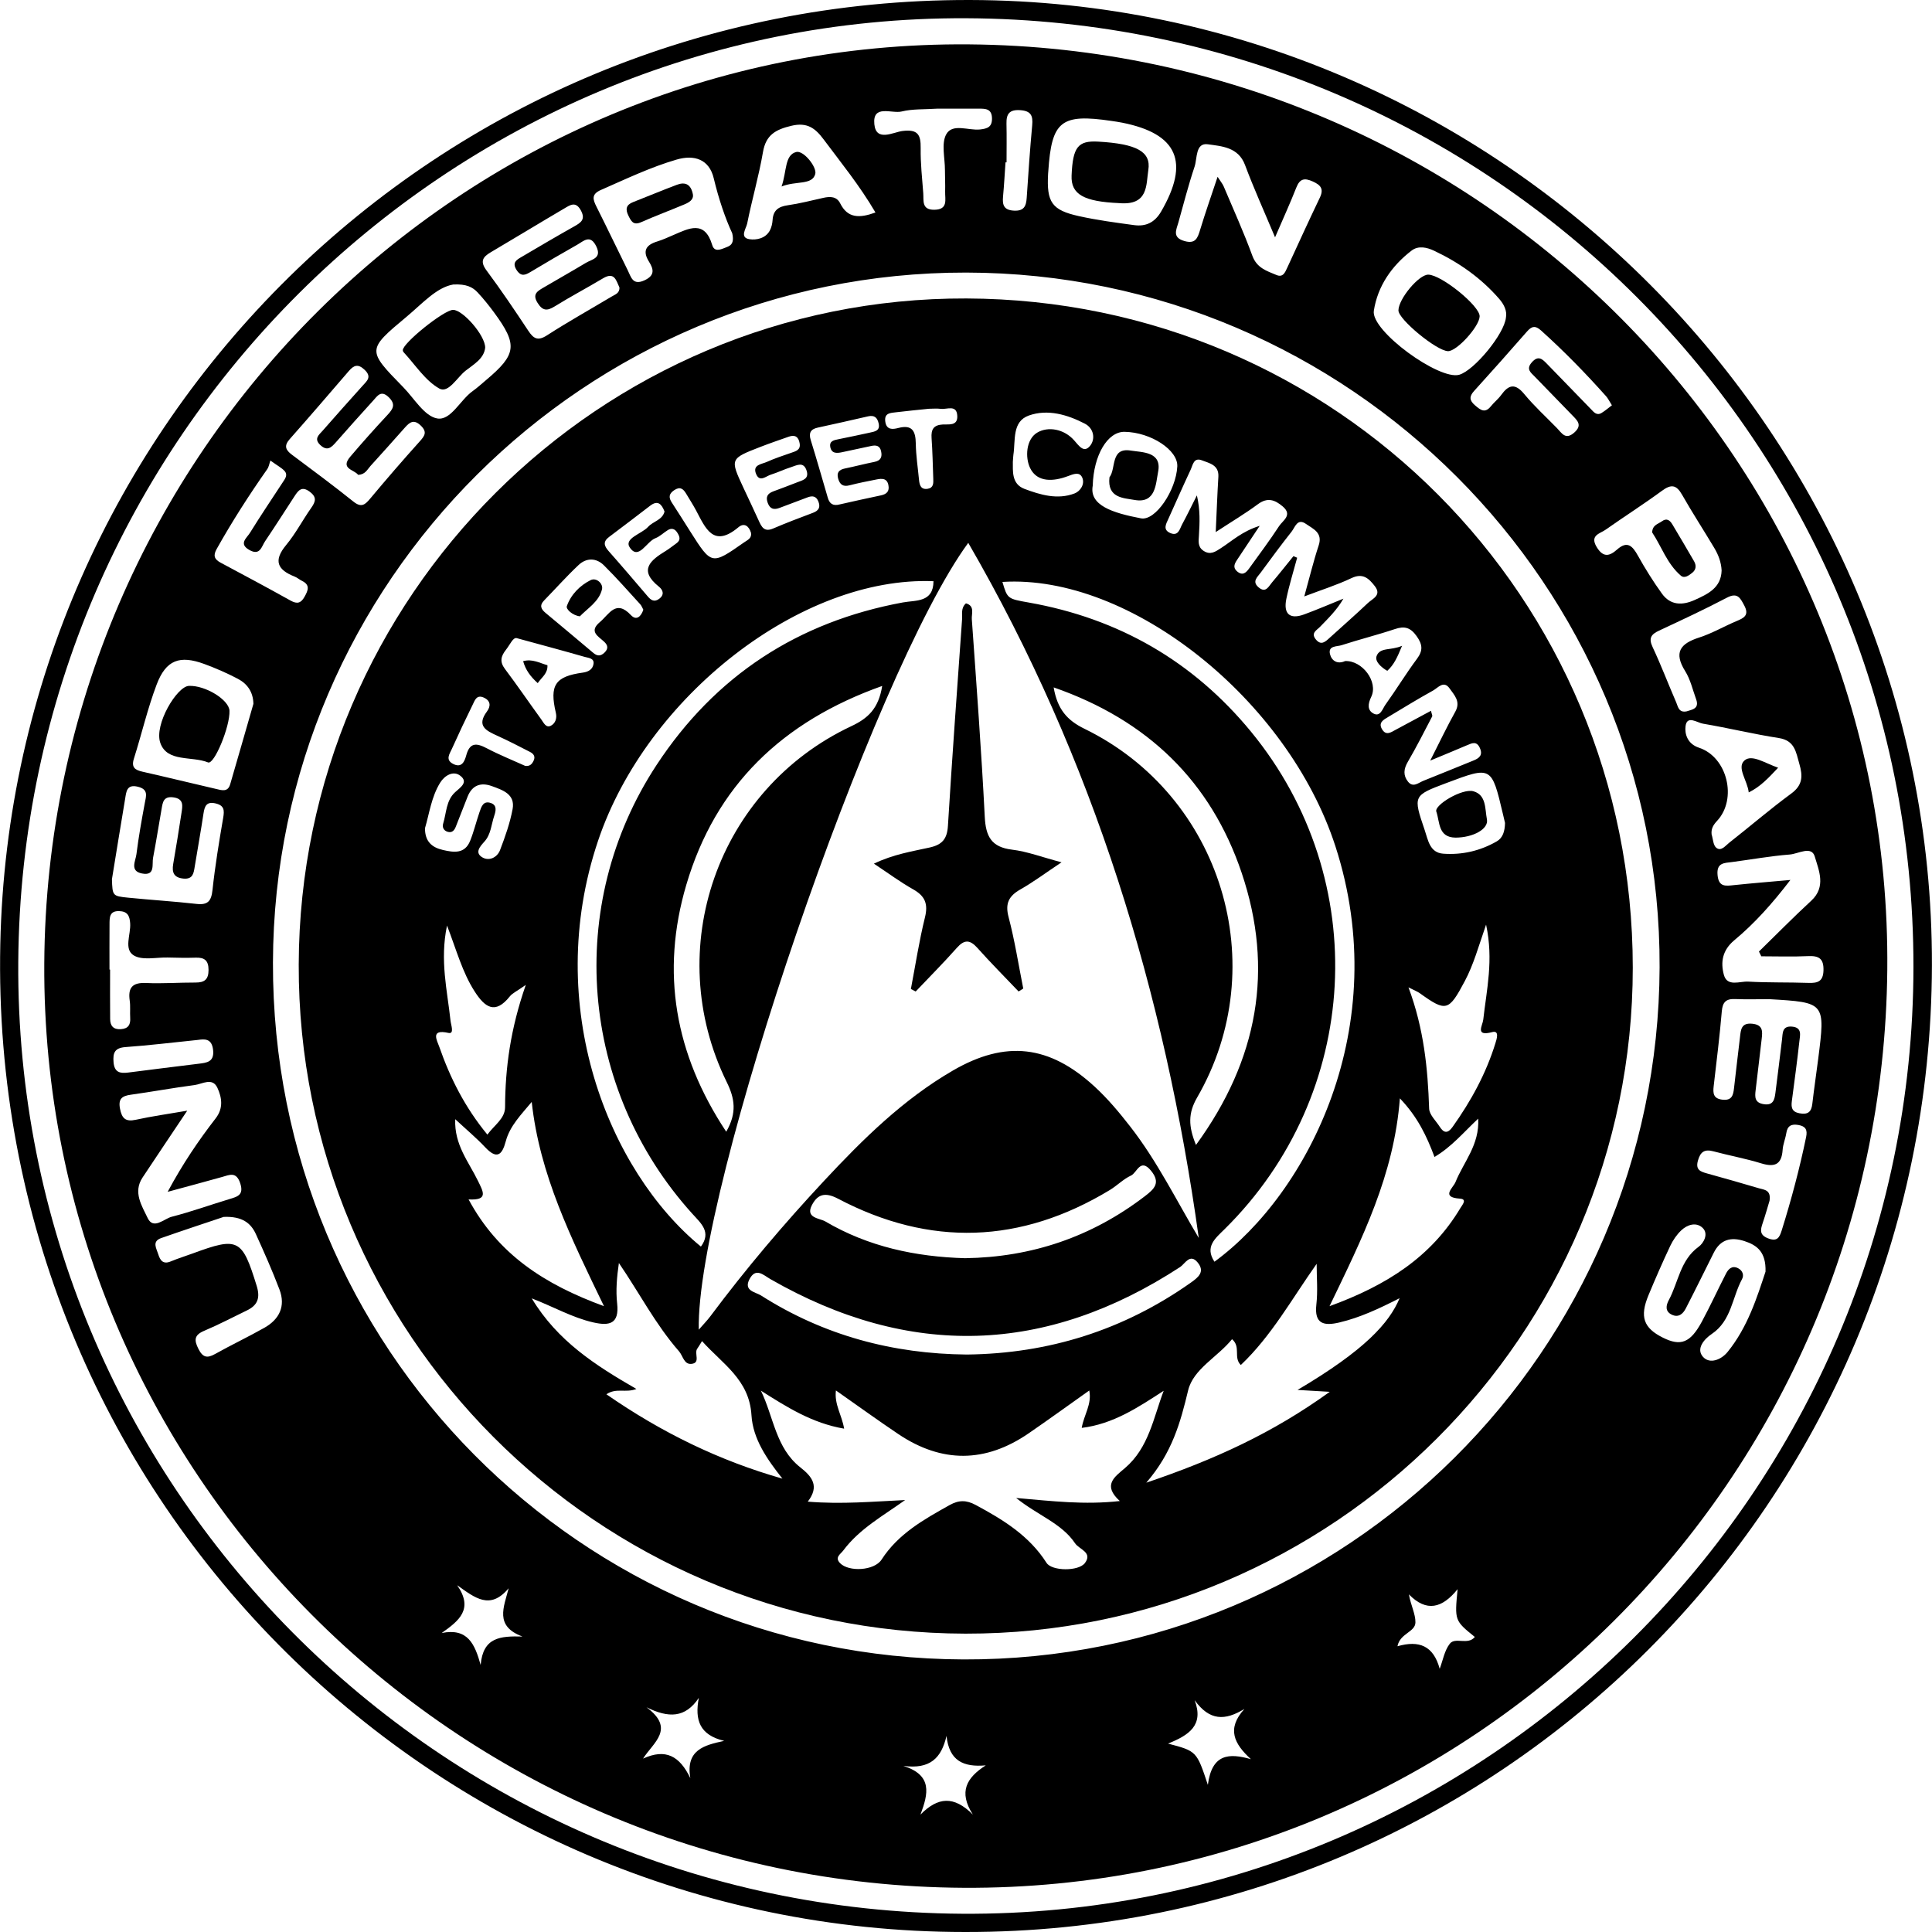 <?xml version="1.0" encoding="utf-8"?>
<!-- Generator: Adobe Illustrator 23.0.6, SVG Export Plug-In . SVG Version: 6.00 Build 0)  -->
<svg version="1.1" id="Слой_1" xmlns="http://www.w3.org/2000/svg" xmlns:xlink="http://www.w3.org/1999/xlink" x="0px" y="0px"
	 viewBox="0 0 864 864" enable-background="new 0 0 864 864" xml:space="preserve">
<g>
	<path d="M431.594,863.999C192.791,864.026-5.051,668.087,0.134,422.253C5.028,190.177,195.052-0.554,433.795,0.001
		c236.916,0.551,430.736,194.96,430.17,431.698C863.392,671.251,670.237,864.375,431.594,863.999z M432.125,8.157
		C200.036,7.108,9.791,196.481,8.17,430.169C6.552,663.446,195.9,854.375,430.313,855.838
		c233.673,1.459,425.189-189.158,425.389-423.391C855.901,198.443,666.994,9.218,432.125,8.157z"/>
	<path d="M431.029,844.23C202.959,843,18.492,657.578,19.801,430.873C21.117,202.856,207.142,17.962,433.344,19.844
		c228.585,1.902,412.805,187.536,410.66,413.812C841.838,662.02,657.335,845.451,431.029,844.23z M432.071,121.897
		c-170.344-0.249-309.565,138.322-310.006,308.56c-0.446,171.914,137.44,311.059,308.827,311.649
		c171.179,0.589,310.658-138.082,311.289-309.487C742.81,261.856,603.377,122.148,432.071,121.897z M327.452,104.305
		c-3.092-6.601-6.076-15.41-8.269-24.594c-2.007-8.407-8.594-10.673-16.587-8.35c-11.722,3.407-22.698,8.709-33.848,13.583
		c-4.363,1.907-3.639,4.229-1.997,7.495c4.75,9.446,9.299,18.993,13.994,28.468c1.488,3.002,2.211,6.879,7.465,4.456
		c4.796-2.211,4.108-5.005,1.997-8.386c-3.017-4.832-1.263-7.475,3.739-9c2.442-0.745,4.785-1.834,7.139-2.845
		c6.961-2.99,14.042-6.878,17.43,4.468c0.924,3.093,3.48,2.104,5.594,1.26C326.131,110.053,328.656,109.567,327.452,104.305z
		 M789.55,568.691c0.258-8.812-3.776-11.847-9.471-13.684c-6.05-1.951-10.719-0.689-13.681,5.226
		c-4.16,8.305-8.25,16.647-12.503,24.904c-1.244,2.416-3.235,4.231-6.231,2.81c-3.156-1.496-2.621-4.213-1.353-6.566
		c4.308-7.992,5.063-17.865,13.363-23.848c2.115-1.524,4.583-5.698,1.742-8.423c-2.835-2.719-6.828-1.477-9.552,1.112
		c-2.034,1.934-3.735,4.433-4.94,6.985c-3.417,7.235-6.617,14.58-9.693,21.968c-4.023,9.662-2.258,14.688,6.37,19.003
		c8.037,4.019,12.352,2.383,17.503-7.185c3.793-7.046,7.129-14.336,10.784-21.457c1.08-2.104,2.746-3.736,5.408-2.372
		c2.011,1.03,2.723,3.083,1.747,4.883c-4.439,8.191-4.707,18.582-13.557,24.523c-3.277,2.2-7.13,6.522-3.941,10.172
		c3.025,3.464,8.21,1.323,10.993-2.086C781.62,593.527,785.776,580.064,789.55,568.691z M787.662,427.667
		c-0.351-0.712-0.702-1.423-1.053-2.135c7.788-7.598,15.42-15.365,23.41-22.743c6.736-6.22,3.357-13.588,1.545-19.755
		c-1.449-4.93-7.39-1.185-11.149-0.892c-8.626,0.672-17.181,2.233-25.775,3.359c-3.536,0.463-7.041,0.251-6.539,5.809
		c0.496,5.501,3.648,4.909,7.386,4.516c7.845-0.825,15.712-1.451,25.188-2.305c-8.149,10.641-16.034,19.44-25.061,26.946
		c-5.453,4.535-6.177,9.907-4.695,15.451c1.477,5.524,7.104,2.85,10.869,3.064c8.97,0.509,17.98,0.261,26.965,0.572
		c4.163,0.144,6.594-0.63,6.722-5.609c0.135-5.284-2.073-6.59-6.904-6.362C801.615,427.912,794.633,427.667,787.662,427.667z
		 M570.212,106.127c-4.932-11.775-9.544-21.926-13.432-32.348c-3.009-8.067-10.557-8.377-16.583-9.249
		c-5.651-0.818-4.722,6.265-5.986,10.034c-2.747,8.192-4.889,16.588-7.226,24.916c-0.92,3.281-2.886,6.681,2.644,8.296
		c5.037,1.471,5.96-1.336,7.092-5.062c2.301-7.58,4.937-15.058,7.791-23.651c1.427,2.222,2.257,3.184,2.728,4.298
		c4.36,10.317,8.99,20.538,12.836,31.045c1.993,5.443,6.418,6.758,10.76,8.573c2.907,1.215,3.831-1.087,4.811-3.22
		c4.815-10.475,9.605-20.964,14.588-31.359c1.885-3.932,0.401-5.648-3.168-7.253c-3.671-1.65-5.763-1.286-7.334,2.705
		C576.963,90.89,573.81,97.775,570.212,106.127z M83.725,496.705c-7.26,10.855-13.662,20.356-19.987,29.908
		c-4.36,6.583-0.25,12.719,2.288,18.082c2.563,5.415,7.294,0.335,10.777-0.56c8.687-2.233,17.162-5.282,25.759-7.885
		c3.609-1.093,6.595-1.795,4.864-7.084c-1.756-5.365-4.766-3.758-8.187-2.796c-7.569,2.129-15.169,4.148-24.266,6.623
		c6.821-12.696,13.846-23.002,21.481-32.872c3.529-4.562,2.759-9.313,0.784-13.609c-2.224-4.837-6.744-1.729-10.173-1.279
		c-9.54,1.252-19.015,2.997-28.547,4.327c-3.871,0.54-5.707,1.757-4.867,6.192c0.829,4.378,2.456,6.021,7.078,5.011
		C67.85,499.205,75.092,498.196,83.725,496.705z M50.056,393.2c0.255,7.399,0.241,7.539,7.216,8.24
		c10.203,1.025,20.449,1.648,30.636,2.797c5.058,0.571,6.584-1.29,7.116-6.199c1.171-10.816,2.938-21.576,4.786-32.304
		c0.578-3.359,0.504-5.494-3.337-6.427c-4.07-0.988-4.96,1.127-5.462,4.459c-1.193,7.918-2.621,15.801-3.913,23.705
		c-0.48,2.939-0.768,5.813-5,5.44c-4.283-0.378-5.311-2.669-4.641-6.529c1.315-7.576,2.538-15.168,3.697-22.77
		c0.485-3.18,1.207-6.442-3.767-7.049c-4.377-0.534-4.622,2.386-5.127,5.237c-1.287,7.257-2.406,14.546-3.801,21.782
		c-0.577,2.993,1.086,8.197-4.932,7.048c-5.62-1.073-2.892-5.596-2.514-8.613c0.954-7.624,2.315-15.203,3.721-22.762
		c0.608-3.267,1.764-6.211-3.025-7.413c-5.065-1.272-5.209,2.184-5.737,5.332C53.957,369.176,52.02,381.19,50.056,393.2z
		 M673.462,142.033c0.578-3.087-0.907-5.956-3.028-8.399c-8.08-9.308-17.979-16.26-29.062-21.489
		c-3.184-1.502-7.021-2.45-10.117-0.073c-8.915,6.846-15.175,15.909-16.872,26.924c-1.381,8.966,29.277,31.208,38.222,28.589
		C659.295,165.626,672.704,149.416,673.462,142.033z M791.256,446.832c-5.127,0-10.26,0.154-15.379-0.049
		c-4.042-0.16-5.535,1.416-5.882,5.507c-0.948,11.172-2.341,22.306-3.63,33.447c-0.372,3.211-0.161,5.606,3.96,6.05
		c4.188,0.451,4.786-1.993,5.136-5.144c0.847-7.643,1.799-15.274,2.683-22.913c0.382-3.302,0.559-6.396,5.445-5.916
		c4.764,0.468,4.68,3.265,4.25,6.741c-0.946,7.635-1.739,15.288-2.7,22.921c-0.393,3.122-0.486,5.678,3.648,6.321
		c4.301,0.669,4.805-2.149,5.192-5.088c1.045-7.943,1.969-15.903,2.952-23.854c0.346-2.797-0.018-6.136,4.475-5.746
		c4.595,0.399,3.587,3.833,3.294,6.49c-0.985,8.919-2.193,17.814-3.366,26.712c-0.373,2.833-0.116,4.892,3.415,5.557
		c3.773,0.711,5.317-0.61,5.734-4.255c0.765-6.687,1.772-13.347,2.621-20.025C816.315,448.303,816.306,448.302,791.256,446.832z
		 M160.137,212.344c-1.646-2.342-8.151-2.633-3.498-8.111c5.392-6.348,10.949-12.564,16.628-18.657
		c2.506-2.688,3.859-4.768,0.545-7.962c-3.421-3.297-5.014-0.568-6.882,1.49c-5.601,6.17-11.172,12.368-16.664,18.634
		c-2.087,2.38-3.922,4.202-7.039,1.274c-3.027-2.844-0.491-4.616,1.056-6.394c5.886-6.769,11.902-13.426,17.882-20.113
		c1.927-2.155,4.243-3.916,0.921-7.097c-2.915-2.792-4.796-2.149-7.067,0.491c-8.774,10.2-17.544,20.405-26.462,30.479
		c-2.635,2.976-1.868,4.839,0.976,6.961c9.246,6.898,18.521,13.768,27.518,20.982c3.642,2.921,5.291,1.305,7.637-1.504
		c7.188-8.606,14.53-17.088,22.023-25.43c2.245-2.499,3.44-4.202,0.447-7.08c-3.064-2.947-4.933-1.516-7.056,0.878
		c-5.104,5.752-10.223,11.491-15.399,17.179C164.261,209.941,163.333,212.268,160.137,212.344z M277.011,128.55
		c-1.452-3.047-2.16-7.174-7.317-4.09c-7.159,4.281-14.554,8.172-21.639,12.567c-3.447,2.138-5.419,2.008-7.69-1.645
		c-2.394-3.852,0.007-5.185,2.536-6.681c6.353-3.758,12.803-7.353,19.126-11.162c2.693-1.622,7.261-2.03,4.6-7.427
		c-2.682-5.441-5.613-2.298-8.466-0.683c-6.98,3.95-13.913,7.986-20.785,12.12c-2.471,1.486-4.342,2.318-6.359-0.809
		c-2.205-3.419,0.115-4.595,2.35-5.909c7.745-4.553,15.483-9.12,23.314-13.521c3.087-1.735,5.354-3.131,3.019-7.331
		c-2.261-4.067-4.749-2.277-7.122-0.884c-11.071,6.493-22.023,13.188-33.082,19.701c-3.673,2.163-4.917,4.13-1.892,8.19
		c6.518,8.749,12.613,17.822,18.645,26.919c2.338,3.526,4.228,4.727,8.352,2.07c9.435-6.079,19.254-11.561,28.892-17.328
		C275.06,131.71,277.165,131.135,277.011,128.55z M468.712,77.697c-0.699,12.754,1.604,16.264,13.815,18.964
		c8.128,1.797,16.423,2.898,24.683,4.018c5.193,0.705,9.178-1.151,12.012-6.016c12.924-22.184,7.463-34.864-17.382-39.802
		c-1.573-0.313-3.164-0.542-4.752-0.776c-22.646-3.341-26.811-0.004-28.295,22.652C468.772,77.057,468.739,77.377,468.712,77.697z
		 M113.324,314.761c-0.109-5.339-2.719-8.952-6.934-11.179c-4.803-2.537-9.833-4.722-14.932-6.608
		c-11.095-4.103-17.225-1.874-21.408,9.171c-4.08,10.773-6.678,22.1-10.163,33.109c-1.259,3.976,0.512,5.103,3.885,5.867
		c10.96,2.48,21.876,5.153,32.823,7.69c2.448,0.567,5.267,1.607,6.332-2.039C106.43,338.779,109.863,326.766,113.324,314.761z
		 M202.678,127.235c-7.469,1.294-13.766,8.496-20.814,14.378c-17.8,14.855-17.773,14.94-1.544,31.532
		c4.912,5.022,9.436,12.932,15.151,13.978c6.138,1.123,10.271-8.218,15.913-12.221c2.085-1.479,3.976-3.234,5.939-4.881
		c13.747-11.537,14.281-15.821,3.594-30.325c-2.274-3.086-4.691-6.094-7.3-8.897C211.382,128.396,208.525,126.928,202.678,127.235z
		 M769.915,255.114c-0.188-3.724-1.463-7.019-3.272-10.053c-4.754-7.974-9.831-15.761-14.42-23.827
		c-2.524-4.435-4.839-4.795-8.935-1.787c-8.257,6.063-16.919,11.571-25.298,17.472c-2.503,1.763-7.131,2.44-3.949,7.714
		c2.882,4.775,5.694,4.176,9.122,1.127c4.585-4.08,6.894-1.617,9.299,2.693c3.269,5.858,6.845,11.587,10.766,17.027
		c3.788,5.254,9.095,5.342,14.63,2.842C763.795,265.639,769.7,262.899,769.915,255.114z M765.435,373.122
		c0.65,2.058,0.693,4.863,2.091,6.001c2.155,1.753,4.068-0.895,5.7-2.178c9.317-7.319,18.314-15.064,27.851-22.077
		c5.172-3.803,5.161-7.874,3.599-13.272c-1.523-5.264-2.017-10.43-9.182-11.542c-11.376-1.766-22.598-4.506-33.954-6.429
		c-2.549-0.432-7.09-3.893-7.748,1.062c-0.449,3.381,0.732,7.963,6.002,9.695c12.712,4.18,17.212,22.927,8.092,32.712
		C766.21,368.894,765.173,370.579,765.435,373.122z M391.512,95.029c-7.064-12.055-15.36-22.207-23.19-32.701
		c-3.756-5.034-7.364-7.76-14.421-6.072c-7.011,1.677-11.375,4.025-12.697,11.751c-1.838,10.736-4.929,21.252-7.061,31.946
		c-0.444,2.225-3.547,6.321,1.029,7.022c2.966,0.454,7.223-0.268,9.14-3.96c0.718-1.384,1.094-3.059,1.193-4.629
		c0.273-4.307,2.582-5.989,6.713-6.579c5.387-0.77,10.689-2.153,16.014-3.334c3.04-0.674,5.946-0.658,7.517,2.489
		C379.099,97.67,384.366,97.631,391.512,95.029z M100.031,544.205c-7.93,2.674-17.968,5.968-27.935,9.463
		c-4.278,1.5-2.123,4.638-1.329,7.219c0.819,2.664,2.098,4.682,5.547,3.244c3.249-1.354,6.628-2.392,9.935-3.61
		c20.341-7.492,22.037-6.497,28.536,14.5c1.656,5.35,0.495,8.662-4.341,10.995c-6.354,3.064-12.604,6.376-19.096,9.111
		c-4.472,1.884-4.641,4.088-2.61,8.105c1.945,3.847,3.867,4.286,7.449,2.283c7.272-4.067,14.82-7.642,22.072-11.743
		c6.691-3.784,9.543-9.646,6.729-17.075c-3.176-8.385-6.828-16.599-10.539-24.767C112.153,546.876,108.2,543.87,100.031,544.205z
		 M120.921,205.962c-0.476,1.344-0.67,2.791-1.415,3.851c-8.115,11.556-15.727,23.419-22.634,35.744
		c-1.675,2.989-0.943,4.611,1.831,6.093c10.463,5.59,20.933,11.171,31.287,16.959c2.96,1.655,4.636,1.072,6.192-1.717
		c1.541-2.763,2.699-5.257-1.125-7.12c-1.149-0.56-2.143-1.469-3.321-1.932c-7.649-3.002-9.597-7.076-3.791-14.075
		c4.274-5.152,7.414-11.229,11.293-16.73c1.985-2.814,2.447-4.767-0.747-7.148c-3.566-2.658-5.109-0.532-6.783,2.031
		c-4.381,6.711-8.676,13.48-13.158,20.122c-1.589,2.355-2.226,6.598-6.969,3.955c-5.024-2.8-1.24-5.385,0.172-7.662
		c4.731-7.627,9.735-15.084,14.658-22.591c1.067-1.627,2.465-3.335,0.809-5.15C125.988,209.242,124.243,208.357,120.921,205.962z
		 M720.856,181.246c-1.23-1.939-1.765-3.106-2.582-4.023c-9.19-10.309-18.82-20.178-29.099-29.423
		c-2.558-2.3-4.169-1.973-6.285,0.451c-7.81,8.944-15.704,17.817-23.681,26.612c-2.237,2.467-2.088,4.231,0.41,6.383
		c2.417,2.082,4.472,3.764,7.137,0.413c1.394-1.752,3.239-3.16,4.541-4.968c3.313-4.602,6.217-5.483,10.328-0.5
		c4.476,5.427,9.736,10.207,14.658,15.265c2.153,2.212,3.795,5.464,7.718,2.009c3.822-3.366,1.333-5.475-0.926-7.814
		c-5.573-5.772-11.164-11.527-16.766-17.27c-1.786-1.83-3.925-3.285-1.307-6.299c2.986-3.438,4.857-1.388,6.958,0.778
		c6.48,6.68,12.969,13.352,19.445,20.035c1.333,1.376,2.604,3.109,4.812,1.782C717.844,183.703,719.287,182.423,720.856,181.246z
		 M48.961,433.581c0.091,0,0.182,0,0.274,0.001c0,7.385-0.053,14.77,0.026,22.154c0.032,3.023,1.428,4.744,4.797,4.513
		c3.346-0.23,4.362-2.028,4.168-5.095c-0.162-2.562,0.15-5.177-0.215-7.7c-0.843-5.818,1.265-8.126,7.311-7.853
		c7.368,0.333,14.772-0.232,22.16-0.204c3.96,0.015,5.776-1.365,5.779-5.613c0.003-4.274-1.821-5.655-5.794-5.513
		c-4.17,0.149-8.353,0.028-12.528-0.064c-5.12-0.114-11.261,1.379-15.094-0.926c-4.583-2.756-1.305-9.393-1.628-14.309
		c-0.231-3.505-1.238-5.413-4.943-5.519c-4.413-0.126-4.27,2.974-4.293,5.894C48.925,420.091,48.961,426.836,48.961,433.581z
		 M419.295,48.587c-5.9,0.393-11.174,0.07-16.074,1.273c-4.392,1.078-13.096-3.346-12.211,5.694
		c0.785,8.015,8.439,3.554,12.53,3.035c6.901-0.875,8.279,1.599,8.191,7.681c-0.097,6.703,0.642,13.425,1.155,20.128
		c0.251,3.284-0.813,7.453,4.898,7.408c6.367-0.051,4.784-4.608,4.89-8.171c0.096-3.198-0.101-6.403-0.091-9.605
		c0.017-5.428-1.72-11.877,0.613-16.021c2.8-4.975,9.901-1.542,15.086-2.113c3.365-0.371,5.406-1.111,5.339-4.999
		c-0.074-4.291-2.895-4.308-5.9-4.309C431.318,48.586,424.915,48.587,419.295,48.587z M791.35,536.972
		c-0.819,2.695-1.843,6.4-3.081,10.032c-1.028,3.018-1.47,5.31,2.468,6.809c3.969,1.51,5.022-0.275,6.033-3.51
		c4.306-13.77,8.021-27.682,10.937-41.817c0.664-3.22-0.201-4.82-3.463-5.386c-3.097-0.538-4.891,0.322-5.4,3.63
		c-0.389,2.526-1.474,4.974-1.643,7.498c-0.442,6.62-3.586,7.868-9.572,6.029c-7.031-2.161-14.315-3.485-21.431-5.391
		c-3.98-1.066-5.796,0.3-6.881,4.179c-1.167,4.171,1.187,4.935,4.24,5.77c7.723,2.114,15.416,4.342,23.099,6.599
		C788.973,532.094,792.089,532.093,791.35,536.972z M754.237,318.131c2.429-0.81,5.851-1.112,4.272-5.449
		c-1.536-4.216-2.54-8.788-4.873-12.52c-5.254-8.404-2.214-12.345,6.252-15.06c5.765-1.849,11.099-5.005,16.718-7.354
		c3.329-1.392,5.747-2.622,3.448-6.951c-1.842-3.468-3.053-5.997-7.832-3.481c-9.926,5.227-20.122,9.949-30.289,14.704
		c-3.517,1.645-4.763,3.338-2.886,7.337c3.811,8.119,6.997,16.53,10.568,24.765C750.427,315.994,750.696,318.799,754.237,318.131z
		 M643.84,746.296c1.44-3.798,2.131-8.188,4.53-11.23c2.44-3.094,8.063,0.816,11.181-3.007c-9.056-7.328-9.056-7.328-7.706-21.367
		c-6.914,8.578-13.926,10.354-21.772,2.325c0.839,4.903,2.973,8.743,2.91,12.547c-0.072,4.35-6.935,4.846-8.031,10.648
		C634.629,733.447,641.031,735.944,643.84,746.296z M308.708,795.183c-2.111-12.592,6.093-14.716,15.161-16.654
		c-10.974-2.619-13.26-9.292-11.354-19.231c-6.053,9.038-13.513,9.108-23.416,4.189c13.085,9.674,3.012,15.78-1.522,22.969
		C297.667,781.832,303.923,785.241,308.708,795.183z M556.505,764.245c-8.695,5.323-15.579,5.359-22.254-3.912
		c4.253,11.263-2.599,15.666-11.909,19.41c12.815,3.38,12.815,3.38,17.817,18.466c1.803-13.98,9.504-14.279,19.251-11.494
		C551.967,779.873,548.398,773.181,556.505,764.245z M423.285,776.299c-2.31,10.032-7.413,14.999-19.285,13.424
		c13.144,4.169,11.133,12.413,7.639,21.77c7.821-7.888,14.885-8.547,23.446,0.011c-6.62-10.262-2.73-16.569,5.762-22.029
		C430.793,790.37,424.457,787.447,423.285,776.299z M233.65,731.866c-12.554-4.661-8.356-13.034-6.178-21.589
		c-8.304,9.887-15.019,4.328-23.018-1.36c7.409,10.7,0.859,15.868-6.928,21.372c11.586-2.314,14.771,4.786,17.422,14.291
		C216.01,732.19,223.654,731.591,233.65,731.866z M88.454,465.062c-11.223,1.145-21.733,2.442-32.283,3.193
		c-4.846,0.345-5.753,2.526-5.386,6.803c0.389,4.534,2.872,5.07,6.56,4.59c10.496-1.367,21.005-2.627,31.507-3.941
		c3.612-0.452,7.014-0.758,6.454-6.093C94.743,464.251,91.432,464.65,88.454,465.062z M450.134,72.588
		c-0.155,0.003-0.31,0.006-0.465,0.009c-0.36,5.104-0.633,10.216-1.107,15.309c-0.346,3.718,0.314,6.047,4.854,6.294
		c4.445,0.242,5.475-1.938,5.724-5.641c0.731-10.848,1.451-21.701,2.461-32.525c0.402-4.312-0.551-6.444-5.365-6.768
		c-4.873-0.328-6.239,1.712-6.135,6.062C450.238,61.079,450.134,66.835,450.134,72.588z"/>
	<path d="M432.163,133.473c165.31,0.569,297.995,133.799,298.022,299.246c0.027,164.175-134.204,298.149-298.425,297.854
		c-164.928-0.296-298.651-134.495-298.168-299.228C134.076,266.766,268.247,132.909,432.163,133.473z M536.101,553.629
		c-15.29-109.814-46.981-214.04-103.09-310.864c-42.641,58.086-121.868,289.726-120.518,351.875c1.952-2.249,3.737-4.06,5.244-6.079
		c15.779-21.132,32.817-41.213,50.791-60.49c17.341-18.598,35.399-36.442,57.622-49.328c23.597-13.683,43.143-11.384,63.325,7.148
		c5.936,5.451,11.059,11.595,16.007,17.95C517.509,519.287,526.074,536.814,536.101,553.629z M340.279,621.916
		c5.701,11.689,6.602,25.624,17.644,34.304c5.356,4.21,8.606,8.457,3.316,15.323c15.23,1.256,29.317-0.055,43.536-0.71
		c-9.965,7.126-20.442,12.869-27.702,22.611c-1.195,1.604-3.901,2.999-1.405,5.589c3.886,4.031,15.33,3.44,18.567-1.564
		c7.498-11.593,18.92-17.949,30.455-24.404c4.13-2.311,7.524-2.252,11.636-0.041c12.262,6.594,23.924,13.707,31.684,25.888
		c2.38,3.735,14.343,3.871,17.177,0.081c3.572-4.778-2.581-6.106-4.402-8.816c-6.037-8.983-16.64-12.454-26.357-20.277
		c16.225,1.413,30.467,3.147,46.359,1.371c-7.834-7.117-2.392-10.743,2.292-14.733c10.68-9.098,12.702-22.42,17.33-34.572
		c-11.525,7.473-22.567,14.873-36.656,16.59c1.004-5.926,4.61-10.537,3.375-16.723c-9.425,6.672-18.208,13.048-27.153,19.188
		c-19.291,13.241-38.789,13.365-58.209,0.324c-9.226-6.196-18.229-12.725-27.937-19.526c-0.783,6.253,2.657,10.967,3.667,17.088
		C363.158,636.449,351.953,629.291,340.279,621.916z M448.288,260.241c2.243,7.553,2.248,7.525,11.792,9.215
		c40.193,7.117,73.56,26.31,99.407,57.788c54.452,66.315,49.195,162.186-11.84,222.443c-4.201,4.147-8.954,7.851-4.541,14.561
		c41.76-30.527,80.227-105.172,54.099-185.791C575.949,312.865,505.389,256.671,448.288,260.241z M588.814,565.189
		c-11.118,15.696-20.116,32.151-33.915,45.251c-3.444-3.351,0.168-8.056-3.926-11.551c-6.427,7.977-17.336,13.311-19.641,22.916
		c-3.423,14.267-7.114,27.86-18.705,41.255c30.403-10.282,56.49-22.169,82.049-40.633c-6.189-0.363-9.795-0.574-14.407-0.845
		c30.134-17.782,40.995-29.95,45.641-41.017c-9.042,4.591-17.669,8.684-27.007,10.867c-6.686,1.563-11.238,0.814-10.221-8.055
		C589.37,577.388,588.814,571.257,588.814,565.189z M271.178,623.524c24.745,17.164,50.57,29.712,78.724,37.731
		c-6.863-8.651-13.203-17.74-13.841-28.367c-0.96-15.978-12.983-22.922-22.11-33.144c-1.118,1.786-1.574,2.621-2.13,3.384
		c-1.516,2.083,1.633,6.34-2.556,6.804c-3.394,0.376-3.827-3.589-5.616-5.634c-10.497-11.997-17.769-26.168-26.877-39.478
		c-0.904,6.2-1.435,12.22-0.781,18.109c1.026,9.236-3.546,10.096-10.774,8.436c-9.248-2.124-17.515-6.903-27.414-10.728
		c11.542,19.148,28.579,30.001,46.804,40.517C279.705,623.039,275.68,620.511,271.178,623.524z M313.451,557.474
		c4.759-6.474,0.096-10.331-3.787-14.623c-50.454-55.764-57.251-138.023-16.029-200.767c26.189-39.862,63.15-64.017,110.181-72.678
		c5.732-1.056,13.569,0.139,13.648-9.487c-59.139-2.374-128.295,51.493-150.023,116.119
		C242.602,449.917,272.175,523.66,313.451,557.474z M534.848,512.028c27.803-38.112,34.976-78.558,20.422-121.709
		c-13.778-40.849-42.04-68.281-84.071-82.916c1.679,9.854,6.098,14.764,13.777,18.508c61.343,29.91,84.558,105.822,50.387,164.894
		C531.319,497.797,531.393,503.599,534.848,512.028z M394.519,306.76c-44.68,15.885-74.529,44.59-87.612,88.98
		c-11.496,39.004-5.13,75.652,17.863,110.368c4.896-8.46,3.811-14.899,0.239-22.177c-29.194-59.489-4.187-130.999,55.696-159.179
		C388.047,321.297,392.895,317.009,394.519,306.76z M237.789,492.787c-4.656,5.617-9.752,10.649-11.612,17.625
		c-1.659,6.223-4.005,8.169-9.175,2.678c-4.003-4.251-8.515-8.021-13.421-12.582c-0.498,11.39,6.013,19.055,10.138,27.534
		c2.36,4.851,4.869,8.853-4.173,8.335c13.211,24.58,33.952,38.007,60.554,47.745C255.371,553.64,241.31,525.287,237.789,492.787z
		 M626.036,491.191c-2.615,34.278-16.835,62.575-31.466,92.942c25.521-9.283,45.467-22.009,58.542-43.914
		c0.805-1.349,3.174-3.957-0.195-4.179c-8.784-0.579-3.056-4.813-2.018-7.392c3.621-8.993,10.825-16.669,10.158-28.382
		c-6.612,6.195-11.889,12.625-19.544,17.129C638.017,508.065,634.035,499.574,626.036,491.191z M431.585,562.673
		c29.804-0.433,56.599-9.523,80.334-27.67c4.259-3.256,7.293-6.009,2.807-11.48c-4.787-5.838-6.263,0.961-8.924,2.184
		c-3.432,1.577-6.217,4.498-9.496,6.483c-39.767,24.062-80.424,25.502-121.526,3.879c-5.839-3.072-9.149-1.963-11.664,2.812
		c-3.101,5.887,3.461,5.874,5.958,7.344C388.31,557.543,409.462,562.049,431.585,562.673z M432.398,605.756
		c36.639-0.414,70.029-10.927,100.038-32.076c3.424-2.414,6.62-4.927,3.118-9.143c-3.442-4.144-5.617,0.666-7.807,2.094
		c-59.99,39.126-121.019,41.047-183.187,5.416c-3.188-1.827-6.574-5.437-9.426,0.087c-2.68,5.191,2.766,5.663,5.176,7.198
		C368.372,597.201,399.247,605.478,432.398,605.756z M629.875,441.548c6.921,18.557,8.641,36.283,9.243,54.229
		c0.092,2.755,3.036,5.439,4.734,8.11c1.826,2.874,3.58,3.116,5.735,0.093c8.239-11.558,14.984-23.877,19.173-37.471
		c0.498-1.617,1.966-5.856-1.436-4.949c-7.82,2.084-4.299-2.901-4.005-5.557c1.479-13.351,4.694-26.634,1.263-42.513
		c-3.43,9.941-5.616,17.933-9.522,25.275c-7.176,13.489-8.318,13.888-20.154,5.378C633.95,443.455,632.799,443.041,629.875,441.548z
		 M235.133,440.463c-4.083,2.875-5.987,3.679-7.116,5.099c-6.579,8.277-11.146,4.977-15.739-2.16
		c-5.54-8.609-8.11-18.482-12.372-29.491c-3.269,15.617,0.125,29.049,1.571,42.574c0.202,1.89,1.815,6.062-0.934,5.442
		c-8.301-1.872-5.053,3.458-4.103,6.185c4.862,13.958,11.435,27.042,21.517,39.296c3.155-4.324,7.893-7.16,7.912-12.263
		C225.939,477.407,228.304,460.073,235.133,440.463z M543.68,237.948c0.436-9.363,0.713-17.033,1.179-24.692
		c0.325-5.345-3.987-6.076-7.376-7.403c-3.67-1.436-4.05,2.144-5.031,4.236c-3.4,7.25-6.619,14.585-9.92,21.882
		c-1.062,2.347-2.666,4.932,0.865,6.425c3.622,1.531,4.173-1.901,5.288-3.958c2.299-4.243,4.393-8.597,6.571-12.905
		c1.523,6.488,1.263,12.217,0.912,17.941c-0.158,2.576-0.595,5.115,2.078,6.868c3.063,2.008,5.304,0.377,7.829-1.258
		c5.004-3.24,9.491-7.521,17.267-9.925c-4.173,6.268-7.198,10.773-10.178,15.306c-1.096,1.667-1.91,3.383,0.07,5.058
		c2.513,2.127,4.067,0.535,5.471-1.42c4.487-6.246,9.125-12.396,13.316-18.835c1.615-2.48,6.183-4.907,1.622-8.781
		c-3.499-2.973-6.797-4.193-11.101-1.004C556.95,229.625,550.937,233.197,543.68,237.948z M578.443,248.705
		c0.55,0.24,1.1,0.479,1.65,0.719c-1.637,6.121-3.553,12.185-4.833,18.38c-1.349,6.533,1.346,9.408,7.992,6.956
		c5.905-2.178,11.692-4.677,17.53-7.034c-2.974,5.156-6.825,8.83-10.519,12.655c-1.391,1.44-4.093,2.664-1.913,5.445
		c2.438,3.109,4.362,1.142,6.326-0.64c5.696-5.168,11.486-10.235,17.065-15.526c2.053-1.947,6.28-3.423,3.078-7.547
		c-2.644-3.406-5.298-6.022-10.446-3.572c-6.429,3.059-13.29,5.21-21.094,8.183c2.437-8.749,4.14-15.873,6.439-22.799
		c1.903-5.735-2.472-7.378-5.68-9.628c-3.877-2.719-4.871,1.478-6.413,3.426c-4.77,6.027-9.333,12.219-13.881,18.418
		c-1.411,1.923-3.969,3.885-0.92,6.502c3.225,2.768,4.49-0.371,6.01-2.156C572.118,256.629,575.249,252.64,578.443,248.705z
		 M190.051,370.392c-0.004,5.908,3.043,8.565,8.004,9.719c4.966,1.155,9.811,1.815,12.19-4.075c1.674-4.145,2.708-8.543,4.167-12.78
		c0.823-2.391,1.674-5.374,5.148-4.122c2.772,1,2.205,3.495,1.454,5.718c-1.314,3.891-1.426,8.24-4.377,11.509
		c-1.966,2.177-4.474,4.946-0.946,7.051c3.023,1.803,6.654,0.095,7.934-3.254c2.277-5.96,4.441-12.073,5.61-18.317
		c1.252-6.682-4.442-8.53-9.257-10.283c-4.911-1.787-8.831-0.468-10.878,4.733c-1.759,4.469-3.51,8.942-5.267,13.412
		c-0.635,1.616-1.627,2.834-3.555,2.312c-1.84-0.498-2.611-2.04-2.095-3.705c1.483-4.788,1.265-10.294,5.345-14.031
		c2.33-2.134,6.09-4.455,2.316-7.367c-3.144-2.427-7.016-0.103-8.994,3.088C192.914,356.354,192.006,363.818,190.051,370.392z
		 M287.7,272.667c-0.445-0.801-0.763-1.747-1.379-2.42c-5.367-5.863-10.611-11.855-16.257-17.44
		c-3.42-3.383-7.81-3.425-11.306-0.141c-5.367,5.04-10.267,10.576-15.42,15.848c-2.147,2.196-1.45,3.849,0.623,5.569
		c7.161,5.942,14.282,11.932,21.4,17.927c1.76,1.482,3.291,1.485,4.997-0.188c1.831-1.795,1.463-3.308-0.192-4.85
		c-2.681-2.498-6.943-4.53-1.86-8.805c4.127-3.471,7.113-10.261,13.842-3.087C284.588,277.683,286.687,275.756,287.7,272.667z
		 M639.599,340.148c4.346-8.543,7.567-15.348,11.229-21.906c2.512-4.499-0.455-7.381-2.554-10.363
		c-2.647-3.76-5.198-0.28-7.379,0.924c-6.733,3.716-13.292,7.751-19.889,11.71c-2.183,1.31-4.927,2.606-2.8,5.851
		c1.754,2.675,3.868,1.12,5.848,0.049c5.231-2.827,10.473-5.632,15.888-8.542c0.316,1.416,0.735,2.139,0.528,2.534
		c-3.561,6.808-7.021,13.68-10.896,20.308c-1.871,3.2-2.126,6.068,0.093,8.851c2.269,2.845,4.695,0.472,6.898-0.395
		c7.458-2.934,14.849-6.04,22.289-9.021c2.721-1.091,4.428-2.463,2.898-5.745c-1.401-3.005-3.362-2.13-5.55-1.191
		C651.317,335.308,646.396,337.316,639.599,340.148z M357.603,198.237c-0.477-2.855-2.042-3.937-4.777-2.977
		c-4.226,1.484-8.468,2.933-12.644,4.55c-13.757,5.326-13.75,5.354-7.739,18.276c2.295,4.935,4.658,9.839,6.889,14.802
		c1.281,2.85,2.509,5.144,6.395,3.476c5.879-2.524,11.874-4.783,17.863-7.042c2.65-1,3.424-2.572,2.332-5.192
		c-0.969-2.325-2.668-2.488-4.69-1.741c-4.202,1.553-8.385,3.158-12.578,4.736c-2.434,0.916-4.242,0.646-5.3-2.175
		c-1.026-2.735-0.113-4.24,2.413-5.181c3.6-1.342,7.207-2.669,10.777-4.087c2.303-0.915,5.335-1.424,4.21-5.103
		c-1.355-4.427-4.478-2.443-7.039-1.643c-3.05,0.952-5.95,2.387-9.002,3.334c-2.156,0.669-4.932,3.51-6.539-0.208
		c-1.839-4.256,2.436-4.44,4.755-5.488c3.489-1.576,7.153-2.774,10.777-4.035C355.867,201.788,358.147,201.273,357.603,198.237z
		 M375.646,225.55c5.734-1.269,11.971-2.721,18.243-4.003c2.688-0.549,3.958-1.859,3.401-4.633
		c-0.627-3.124-2.936-2.959-5.223-2.512c-4.083,0.798-8.171,1.612-12.199,2.644c-2.777,0.711-4.23-0.283-5.004-2.873
		c-0.842-2.814,0.31-4.121,3.043-4.676c4.391-0.892,8.726-2.06,13.121-2.931c2.891-0.573,3.578-2.214,2.989-4.833
		c-0.567-2.518-2.302-2.735-4.373-2.299c-4.385,0.922-8.767,1.861-13.146,2.812c-2.385,0.518-4.698,0.584-5.206-2.451
		c-0.44-2.634,1.761-2.973,3.651-3.37c4.698-0.985,9.413-1.894,14.092-2.962c2.119-0.483,4.673-0.764,3.9-4.127
		c-0.6-2.61-1.917-3.806-4.776-3.134c-7.475,1.756-14.982,3.382-22.481,5.035c-3.172,0.699-4.1,2.377-3.103,5.582
		c2.661,8.556,5.104,17.18,7.624,25.779C370.932,225.104,372.363,226.462,375.646,225.55z M673.055,368.036
		c-0.2-0.849-0.562-2.399-0.928-3.948c-5.084-21.517-5.084-21.516-25.242-13.931c-14.948,5.625-14.997,5.641-9.75,21.077
		c1.512,4.446,2.229,10.102,8.304,10.541c8.44,0.61,16.571-1.268,23.949-5.529C672.04,374.713,672.962,371.833,673.055,368.036z
		 M488.675,217.202c-1.616,8.733,8.682,12.147,21.572,14.603c6.489,1.236,15.698-12.537,16.245-23.195
		c0.375-7.296-11.763-15.286-23.541-15.496C495.311,192.977,489.06,203.525,488.675,217.202z M231.245,285.422
		c-1.757-0.673-3.039,2.695-4.993,5.179c-2.229,2.832-2.882,5.311-0.445,8.548c5.578,7.411,10.805,15.087,16.262,22.591
		c1.041,1.431,2.102,3.943,4.274,2.814c1.942-1.009,2.841-3.203,2.236-5.784c-2.903-12.381-0.319-16.271,12.086-17.977
		c2.613-0.359,4.406-1.548,4.76-3.897c0.39-2.589-2.313-2.661-3.909-3.121C252.297,291.117,243.025,288.647,231.245,285.422z
		 M601.522,295.639c7.645-0.401,14.962,9.251,11.697,16.001c-1.543,3.191-1.766,5.981,1.018,7.461
		c3.068,1.63,4.05-2.167,5.329-3.949c4.847-6.753,9.172-13.887,14.129-20.552c2.798-3.762,2.434-6.453-0.195-10.152
		c-2.72-3.826-5.37-4.576-9.677-3.131c-7.878,2.642-15.968,4.646-23.872,7.218c-2.042,0.664-6.094,0.152-5.18,3.964
		C595.479,295.455,598.048,297.212,601.522,295.639z M452.947,206.586c0.07,3.856-0.702,9.826,5.19,12.04
		c7.114,2.673,14.739,4.949,22.378,2.055c2.719-1.03,4.73-4.272,3.455-7.129c-1.209-2.707-3.89-1.565-6.521-0.578
		c-6.23,2.338-13.587,2.915-16.77-3.649c-2.294-4.733-1.842-12.807,3.089-15.81c4.949-3.014,12.114-1.621,16.523,3.336
		c2.321,2.609,4.415,5.873,7.158,2.574c2.518-3.029,1.752-7.859-2.276-9.949c-7.824-4.06-16.622-6.625-25.007-3.676
		c-7.666,2.697-5.966,11.142-6.971,17.597C453.098,204.027,453.092,204.673,452.947,206.586z M297.181,228.751
		c-1.305-3.319-2.967-5.231-6.423-2.589c-6.103,4.665-12.196,9.343-18.348,13.942c-2.79,2.086-2.334,3.962-0.248,6.318
		c5.944,6.713,11.758,13.542,17.576,20.365c1.404,1.647,2.854,2.53,4.882,1.125c2.604-1.805,2.012-3.979,0.064-5.538
		c-9.277-7.428-3.827-11.806,3.098-16.031c1.634-0.997,3.113-2.245,4.688-3.342c2.204-1.535,1.432-3.247,0.311-4.958
		c-1.038-1.584-2.489-1.973-4.094-0.997c-1.91,1.162-3.572,2.883-5.609,3.657c-3.971,1.509-7.378,9.81-11.311,4.335
		c-3.075-4.281,5.171-6.199,8.075-9.427C292.076,233.126,296.24,232.584,297.181,228.751z M234.835,342.49
		c2.156,0.321,3.118-0.843,3.828-2.372c0.872-1.878-0.13-3.078-1.637-3.85c-4.825-2.47-9.64-4.976-14.575-7.212
		c-5.002-2.267-9.521-4.383-4.668-10.904c1.737-2.334,1.706-4.837-1.521-6.227c-3.123-1.345-3.919,1.267-4.835,3.135
		c-3.23,6.583-6.371,13.212-9.376,19.9c-0.966,2.15-2.956,4.767,0.456,6.599c3.985,2.139,5.267-1.081,6.002-3.777
		c1.59-5.837,4.611-5.544,9.132-3.172C223.276,337.566,229.214,339.946,234.835,342.49z M415.465,182.799
		c-5.17,0.541-9.936,0.974-14.683,1.562c-2.461,0.305-5.427,0.241-4.879,4.18c0.528,3.793,3.291,3.516,5.787,2.864
		c6.281-1.641,7.769,1.387,7.856,6.951c0.085,5.405,0.924,10.799,1.438,16.198c0.23,2.415,0.845,4.554,3.964,4.019
		c2.55-0.437,2.486-2.51,2.416-4.444c-0.217-6.059-0.333-12.127-0.759-18.173c-0.275-3.9,0.86-5.922,5.111-6.133
		c2.537-0.126,6.55,0.731,6.388-3.719c-0.194-5.34-4.553-2.924-7.299-3.261C418.92,182.612,416.984,182.799,415.465,182.799z
		 M335.856,238.287c-0.916-3.035-3.027-4.679-5.637-2.49c-11.274,9.454-14.758,0.275-18.96-7.582
		c-1.357-2.537-2.934-4.955-4.403-7.432c-1.302-2.196-2.72-3.326-5.366-1.559c-2.496,1.667-2.473,3.345-1.003,5.596
		c2.798,4.284,5.508,8.627,8.253,12.946c9.505,14.96,9.5,14.953,24.006,4.798C334.294,241.48,336.26,240.769,335.856,238.287z"/>
	<path d="M309.9,87.109c0.267,2.132-1.64,3.378-3.738,4.259c-6.474,2.719-13.061,5.176-19.483,8.01
		c-3.472,1.532-4.447-0.484-5.663-2.96c-1.404-2.859-1.04-4.809,2.106-6.036c6.541-2.55,13.013-5.279,19.584-7.746
		C306.303,81.285,309.022,82.212,309.9,87.109z"/>
	<path d="M638.744,122.824c5.92,0.101,23.057,14.006,22.963,18.632c-0.092,4.546-10.257,15.717-14.181,15.586
		c-5.115-0.171-22.197-14.246-22.141-18.243C625.457,133.612,634.538,122.752,638.744,122.824z"/>
	<path d="M500.478,90.834c-15.743-0.682-21.612-3.866-21.258-12.335c0.534-12.744,2.84-15.682,11.903-15.164
		c17.16,0.98,23.715,4.447,22.416,12.701C512.498,82.658,513.66,91.987,500.478,90.834z"/>
	<path d="M102.627,317.87c0.279,7.021-6.838,24.205-9.574,23.09c-7.252-2.955-18.336,0.041-21.373-8.764
		c-2.828-8.199,7.461-25.235,12.784-25.464C91.793,306.417,102.431,312.94,102.627,317.87z"/>
	<path d="M216.978,155.481c-0.544,4.936-5.082,7.417-8.72,10.263c-3.87,3.028-7.744,10.314-11.814,8.007
		c-6.348-3.598-10.743-10.644-15.951-16.241c-0.198-0.212-0.332-0.554-0.357-0.846c-0.252-3.066,18.394-18.058,22.473-18.087
		C206.966,138.546,216.996,149.962,216.978,155.481z"/>
	<path d="M738.854,238.103c0.11-3.382,2.724-3.78,4.417-5.016c2.092-1.527,3.528-0.409,4.619,1.427
		c3.254,5.473,6.514,10.944,9.693,16.46c1.051,1.823,1.005,3.727-0.759,5.138c-1.486,1.188-3.475,2.747-5.139,1.322
		C745.49,252.127,743.009,244.312,738.854,238.103z"/>
	<path d="M795.189,343.325c-4.482,4.751-7.874,8.434-13.147,11.044c-0.556-5.262-5.47-11.087-1.93-14.258
		C783.426,337.144,789.376,341.346,795.189,343.325z"/>
	<path d="M349.517,83.402c2.378-6.782,1.329-14.147,6.595-15.432c3.259-0.795,9.284,6.769,8.482,9.819
		C363.244,82.922,356.031,80.771,349.517,83.402z"/>
	<path d="M455.523,443.392c-6.15-6.461-12.453-12.786-18.391-19.437c-3.347-3.748-5.827-3.908-9.241-0.055
		c-5.924,6.685-12.242,13.019-18.395,19.501c-0.714-0.371-1.428-0.743-2.142-1.114c2.045-10.689,3.687-21.478,6.292-32.029
		c1.488-6.028,0.053-9.535-5.243-12.517c-5.784-3.257-11.154-7.25-17.585-11.505c8.687-4.187,16.94-5.451,24.944-7.23
		c5.684-1.263,7.802-3.903,8.158-9.68c1.892-30.763,4.133-61.505,6.317-92.25c0.172-2.42-0.631-5.151,1.747-7.256
		c4.07,1.144,2.447,4.649,2.618,7.062c2.084,29.465,4.291,58.926,5.793,88.423c0.442,8.685,2.897,13.542,12.185,14.662
		c6.833,0.824,13.458,3.366,22.137,5.661c-7.247,4.829-12.579,8.82-18.324,12.082c-5.203,2.954-6.981,6.22-5.348,12.413
		c2.769,10.499,4.431,21.29,6.558,31.959C456.908,442.518,456.215,442.955,455.523,443.392z"/>
	<path d="M259.313,275.625c-3.309-0.417-6.298-3.211-5.821-4.562c1.819-5.158,5.811-9.22,10.656-11.637
		c2.552-1.273,5.651,1.58,5.079,4.055C267.956,268.984,262.903,271.917,259.313,275.625z"/>
	<path d="M650.914,374.589c-7.857-0.083-6.979-7.019-8.586-11.639c-1.018-2.927,11.557-10.462,16.544-9.099
		c5.918,1.618,5.178,8.005,6.083,12.555C665.82,370.763,658.733,374.572,650.914,374.589z"/>
	<path d="M496.162,213.436c3.044-3.844,0.298-13.464,9.572-11.931c4.987,0.824,13.988,0.394,12.178,9.513
		c-1.051,5.292-0.996,14.266-10.501,12.563C502.517,222.705,495.06,222.793,496.162,213.436z"/>
	<path d="M233.95,295.683c4.067-1.16,7.362,0.828,10.87,1.805c0.207,3.731-2.577,5.375-4.346,8.008
		C237.16,302.514,235.036,299.571,233.95,295.683z"/>
	<path d="M627.01,288.797c-2.092,5.124-3.656,8.551-6.615,11.197c-2.715-1.53-5.635-4.222-4.788-6.566
		C617.096,289.305,622.091,291.024,627.01,288.797z"/>
</g>
</svg>
